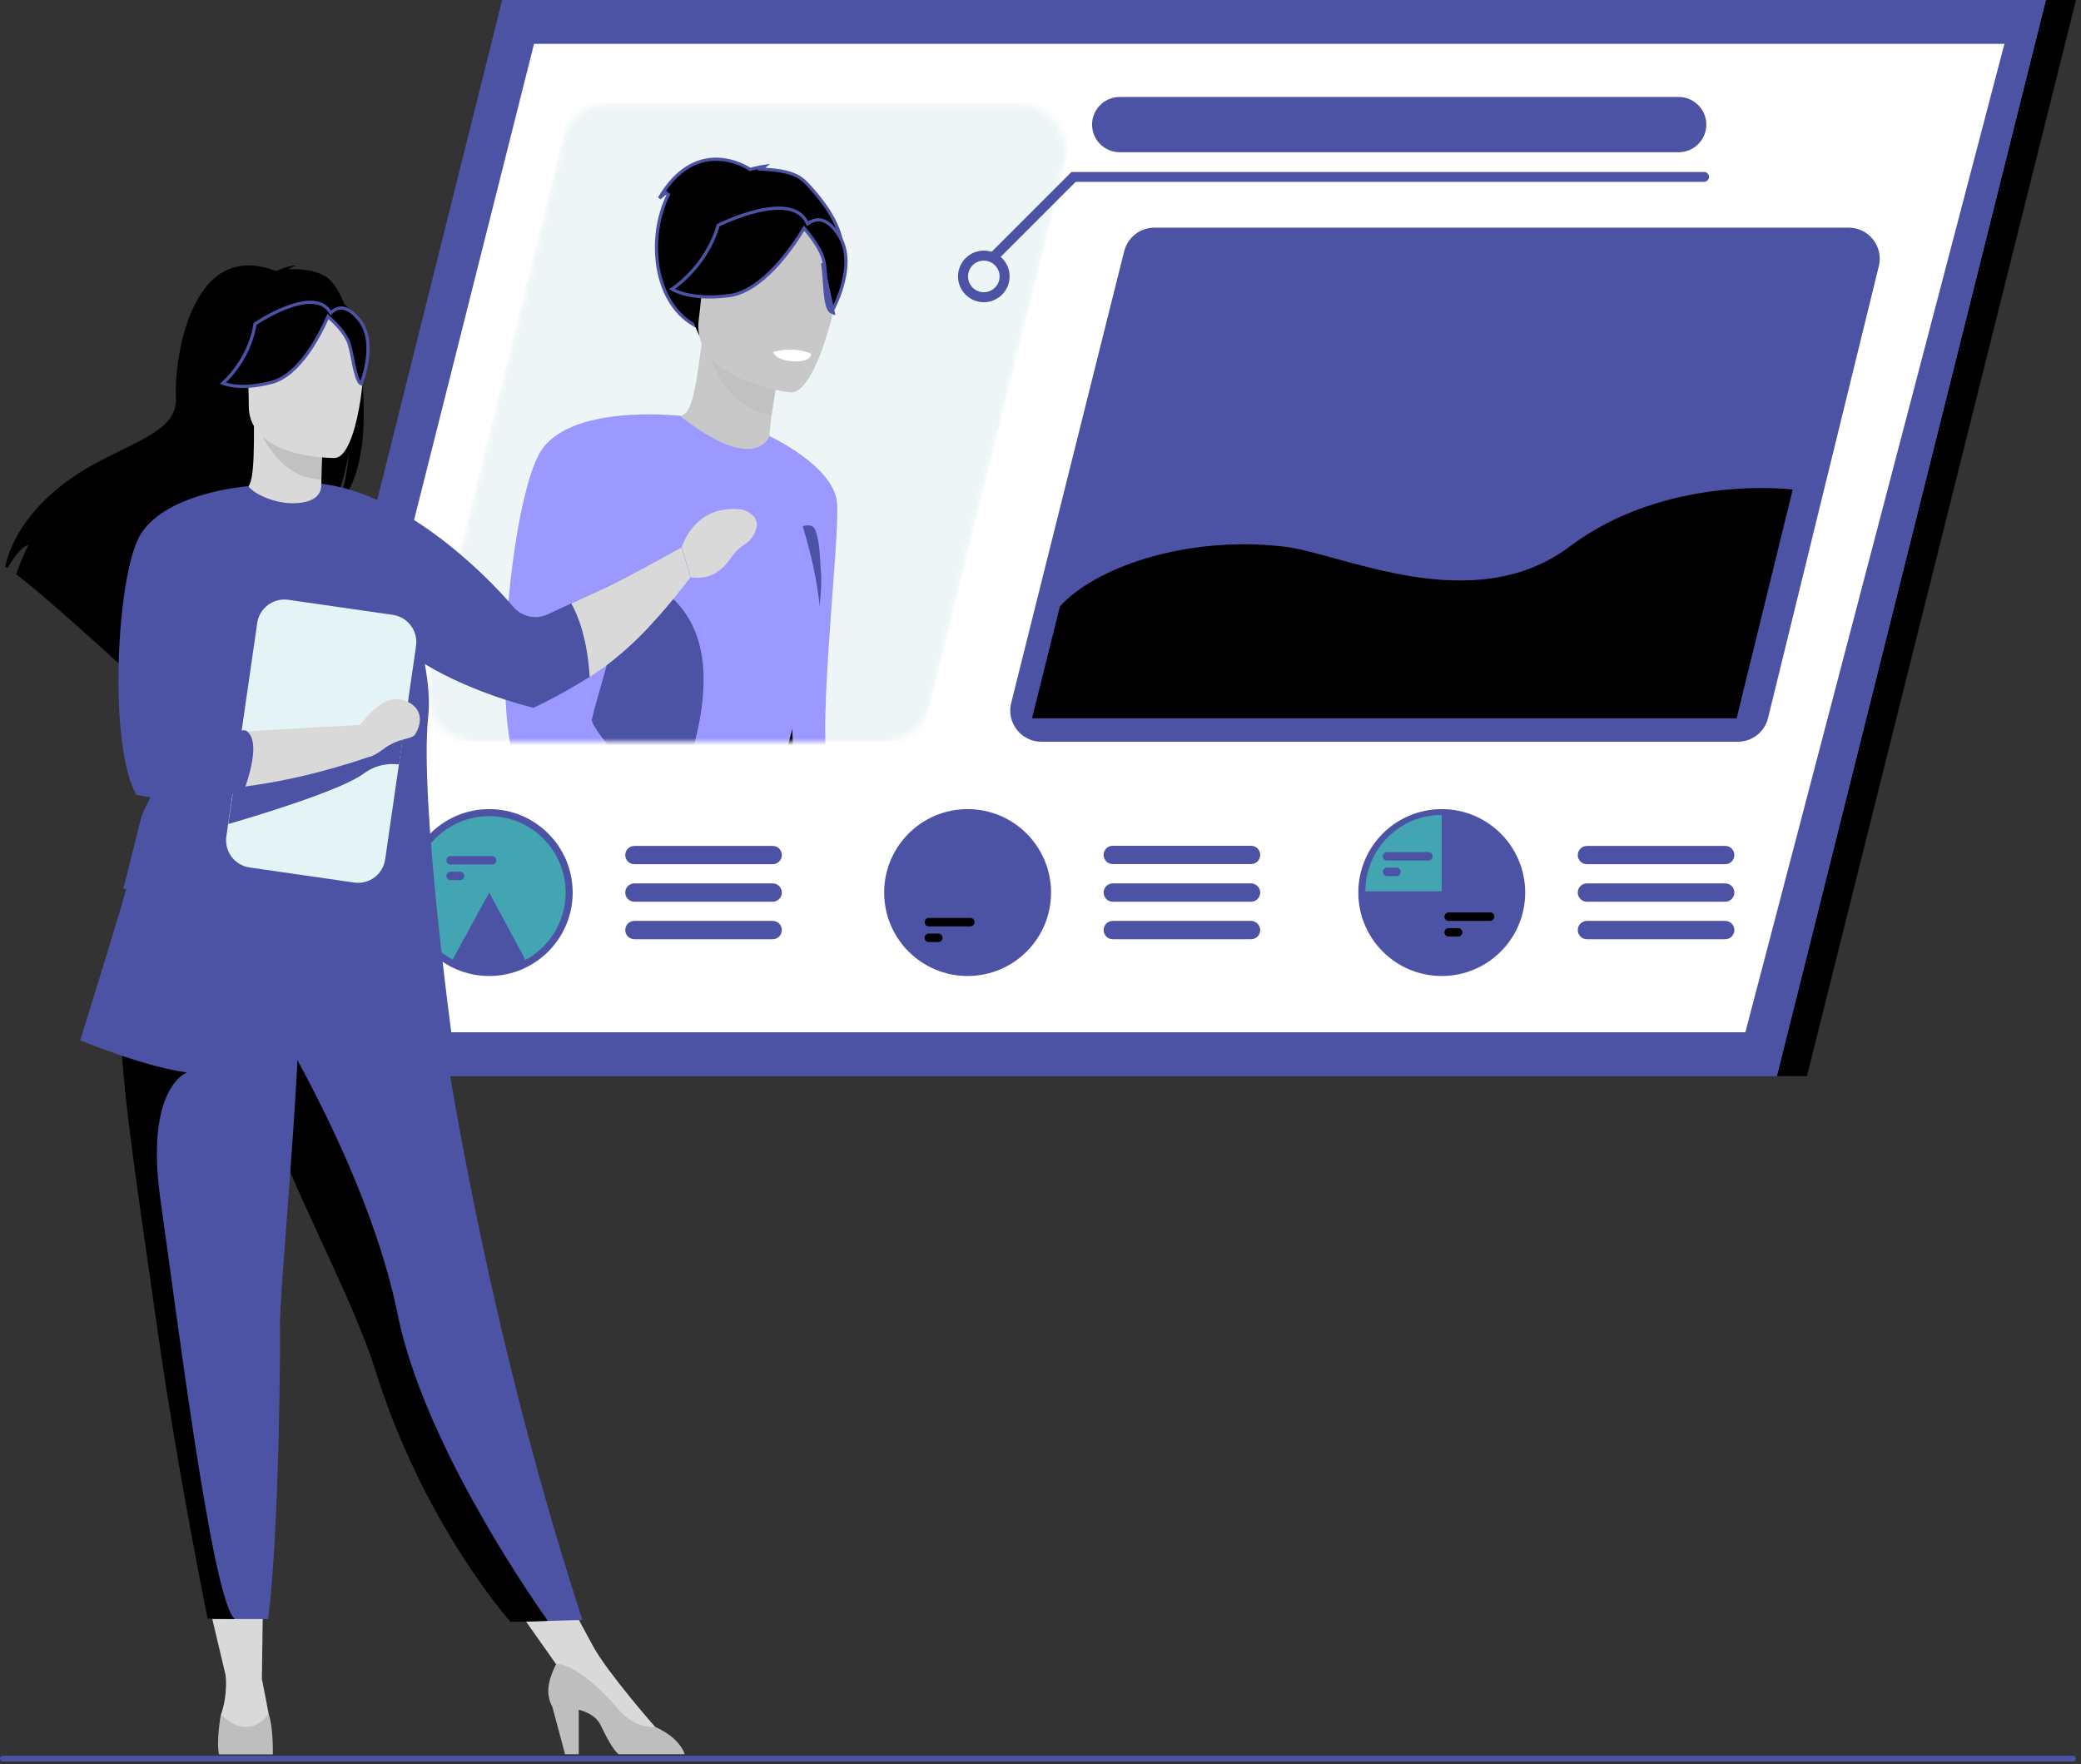 <svg width="289" height="245" viewBox="0 0 289 245" fill="none" xmlns="http://www.w3.org/2000/svg">
<rect x="0" y="0" width="289" height="245" fill="#333333" stroke="none"/>
<path d="M246.791 149.43H32.395L69.742 0H284.159L246.791 149.43Z" fill="#4C53A5"/>
<path d="M242.387 143.342H39.578L74.166 6.087H278.365L242.387 143.342Z" fill="white"/>
<path d="M250.941 149.43H246.791L284.158 0H288.308L250.941 149.43Z" fill="black"/>
<mask id="mask0_189_23034" style="mask-type:luminance" maskUnits="userSpaceOnUse" x="59" y="14" width="90" height="89">
<path d="M122.535 102.999H66.063C61.62 102.999 58.351 98.83 59.427 94.504L78.101 19.535C78.865 16.481 81.605 14.348 84.737 14.348H141.208C145.652 14.348 148.921 18.517 147.844 22.843L129.17 97.812C128.407 100.846 125.667 102.999 122.535 102.999Z" fill="white"/>
</mask>
<g mask="url(#mask0_189_23034)">
<path d="M127.878 102.999H57.312L79.392 14.348H149.957L127.878 102.999Z" fill="#EDF5F6"/>
</g>
<mask id="mask1_189_23034" style="mask-type:luminance" maskUnits="userSpaceOnUse" x="59" y="14" width="90" height="89">
<path d="M122.535 102.999H66.063C61.62 102.999 58.351 98.83 59.427 94.504L78.101 19.535C78.865 16.481 81.605 14.348 84.737 14.348H141.208C145.652 14.348 148.921 18.517 147.844 22.843L129.17 97.812C128.407 100.846 125.667 102.999 122.535 102.999Z" fill="white"/>
</mask>
<g mask="url(#mask1_189_23034)">
<path d="M135.257 116.995C135.179 117.23 135.081 117.445 134.964 117.661C133.574 119.912 110.633 120.01 108.01 118.13C106.835 117.289 106.483 105.681 106.444 93.115C106.405 77.573 106.835 60.543 106.835 60.543C106.835 60.543 115.82 64.712 116.251 69.841C116.681 74.969 112.923 105.779 115.526 107.658C118.149 109.537 130.246 109.792 134.279 110.966C134.298 110.966 136.001 114.646 135.257 116.995Z" fill="#9B98FF"/>
<path d="M106.131 23.119L105.682 23.474L106.253 23.515C106.277 23.517 106.301 23.518 106.326 23.52C107.148 23.578 108.156 23.649 109.149 23.893C110.171 24.144 111.159 24.575 111.902 25.346C115.905 29.514 117.244 32.952 117.001 35.725C116.759 38.495 114.931 40.674 112.426 42.307C109.922 43.94 106.771 45.006 103.96 45.555C102.556 45.83 101.241 45.974 100.14 45.996C99.033 46.018 98.164 45.916 97.637 45.714L97.637 45.714C94.216 44.408 92.236 41.287 91.499 37.697C90.763 34.105 91.281 30.08 92.823 27.034L92.487 26.76C92.153 27.026 91.844 27.285 91.578 27.514C92.758 25.504 94.029 24.196 95.284 23.372C96.759 22.403 98.226 22.093 99.527 22.108C100.832 22.124 101.974 22.466 102.792 22.807C103.2 22.977 103.526 23.146 103.749 23.271C103.861 23.334 103.947 23.386 104.004 23.422C104.032 23.44 104.054 23.454 104.068 23.463L104.083 23.474L104.087 23.476L104.087 23.476L104.087 23.476L104.087 23.476L104.175 23.536L104.276 23.506L104.276 23.506L104.276 23.506L104.276 23.506L104.277 23.506L104.282 23.504L104.302 23.499C104.319 23.494 104.344 23.487 104.377 23.477C104.443 23.459 104.539 23.433 104.657 23.402C104.894 23.341 105.219 23.263 105.575 23.193C105.767 23.155 105.967 23.12 106.166 23.092C106.154 23.101 106.142 23.11 106.131 23.119Z" fill="black" stroke="#4C53A5" stroke-width="0.444"/>
<path d="M107.209 63.107C107.248 63.127 102.354 64.927 99.027 63.538C95.895 62.226 94.329 57.744 94.368 57.744C95.777 57.646 96.423 55.806 97.441 47.702L98.048 47.898L108.226 51.323C108.226 51.323 107.561 54.573 107.15 57.665C106.798 60.269 106.641 62.755 107.209 63.107Z" fill="#C8C8C8"/>
<path d="M108.225 51.323C108.225 51.323 107.56 54.573 107.149 57.666C101.335 56.745 98.928 51.01 98.047 47.898L108.225 51.323Z" fill="#C1C1C1"/>
<path d="M97.108 46.626C97.108 46.626 94.681 41.4 94.466 37.152C94.329 34.137 97.245 23.372 108.05 26.386C108.05 26.386 111.201 27.11 113.942 29.538C116.115 31.456 119.109 35.39 114.02 44.453L112.591 47.546L97.108 46.626Z" fill="black"/>
<path d="M109.791 54.495C109.791 54.495 95.933 52.929 97.048 44.316C98.164 35.703 97.107 29.694 106.013 30.34C114.9 30.966 116.192 34.49 116.525 37.445C116.838 40.421 113.432 54.69 109.791 54.495Z" fill="#C8C8C8"/>
<path d="M110.712 74.01C110.594 72.992 112.767 72.522 113.158 73.462C113.902 75.224 113.824 77.318 113.981 79.001C114.45 83.836 112.532 90.12 112.532 90.12L110.712 74.01Z" fill="#4C53A5"/>
<path d="M93.325 40.147C93.46 40.054 93.638 39.928 93.849 39.767C94.344 39.389 95.021 38.823 95.752 38.065C97.198 36.565 98.861 34.309 99.742 31.278C99.751 31.274 99.76 31.27 99.769 31.265C99.844 31.229 99.954 31.175 100.096 31.109C100.379 30.977 100.787 30.793 101.284 30.588C102.279 30.176 103.627 29.679 105.047 29.332C106.471 28.985 107.949 28.794 109.21 28.981C110.463 29.167 111.48 29.72 112.041 30.85L112.151 31.073L112.36 30.938C112.829 30.634 113.436 30.414 114.127 30.583C114.821 30.752 115.651 31.327 116.534 32.729C117.834 34.801 117.595 37.423 117.005 39.564C116.711 40.629 116.335 41.561 116.033 42.224C115.882 42.556 115.75 42.82 115.656 42.999C115.63 43.049 115.607 43.092 115.588 43.129C115.448 43.069 115.308 42.899 115.18 42.544C115.022 42.107 114.921 41.489 114.846 40.779C114.788 40.228 114.748 39.634 114.708 39.042C114.696 38.875 114.685 38.709 114.673 38.544C114.621 37.797 114.56 37.073 114.455 36.487C114.301 35.593 113.827 34.658 113.313 33.852C112.796 33.042 112.226 32.343 111.86 31.918L111.661 31.687L111.502 31.947C110.723 33.223 109.299 35.366 107.487 37.26C105.668 39.161 103.492 40.778 101.212 41.062C98.234 41.43 96.184 41.148 94.887 40.78C94.238 40.596 93.776 40.39 93.479 40.233C93.421 40.202 93.37 40.173 93.325 40.147ZM115.704 43.377L115.506 43.277C115.505 43.278 115.504 43.28 115.503 43.283C115.501 43.288 115.498 43.295 115.495 43.301C115.496 43.312 115.497 43.323 115.5 43.334C114.755 43.017 114.618 40.998 114.486 39.054C114.423 38.13 114.362 37.223 114.236 36.526L115.704 43.377Z" fill="black" stroke="#4C53A5" stroke-width="0.444"/>
<path d="M107.404 48.877C107.404 48.877 107.522 50.012 110.262 50.188C110.262 50.188 112.572 50.345 112.65 49.131C112.65 49.131 110.536 47.996 107.404 48.877Z" fill="white"/>
<path d="M135.259 116.995C135.181 117.23 135.083 117.446 134.966 117.661C133.576 119.912 110.635 120.01 108.012 118.131C106.837 117.289 106.465 102.863 109.695 90.433C110.459 97.891 109.049 112.787 112.964 114.001C117.388 115.371 129.465 115.41 135.259 116.995Z" fill="black"/>
<path d="M113.296 90.825C104.194 117.113 108.344 121.869 105.094 124.14C105.075 124.159 102.373 124.923 102.354 124.942C98.987 127.174 99.32 123.983 89.239 126.88C84.443 128.27 78.278 130.11 72.993 130.991C70.996 131.324 69.136 131.519 67.512 131.5C64.399 131.461 62.188 130.639 61.698 128.466C60.308 122.163 72.777 107.541 71.603 96.305C71.603 96.207 71.583 96.11 71.583 96.012C71.524 95.033 71.622 93.937 71.877 92.743C73.149 86.714 78.141 78.375 83.093 71.348C88.574 63.597 93.996 57.431 94.387 57.724C105.075 66.102 106.876 60.523 106.876 60.523C106.876 60.523 116.408 81.859 113.296 90.825Z" fill="#9B98FF"/>
<path d="M103.313 124.688C103.293 124.688 103.333 124.668 103.313 124.688C99.946 126.919 99.3 123.983 89.239 126.88C84.443 128.27 78.278 130.11 72.993 130.991C70.33 131.108 68.353 131.245 67.512 131.5C64.399 131.46 62.188 130.638 61.698 128.466C60.308 122.163 72.777 107.541 71.603 96.305C71.603 96.207 71.583 96.109 71.583 96.011C71.505 94.896 71.603 93.819 71.877 92.743C73.032 88.201 77.064 83.621 81.879 76.809C84.111 79.863 103.842 79.217 95.796 105.505C93.291 113.589 102.941 118.13 103.313 124.688Z" fill="#4C53A5"/>
<path d="M94.369 57.744C94.369 57.744 78.612 55.924 74.814 63.147C71.017 70.369 68.433 97.147 71.506 105.701C74.579 114.255 96.581 128.133 99.145 128.896C101.69 129.66 103.843 125.862 103.784 125.412C103.725 124.962 81.802 101.962 82.194 99.907C82.546 97.852 94.369 57.744 94.369 57.744Z" fill="#9B98FF"/>
</g>
<path d="M136.627 41.967C134.65 41.967 133.045 40.362 133.045 38.385C133.045 36.408 134.65 34.803 136.627 34.803C138.604 34.803 140.209 36.408 140.209 38.385C140.209 40.362 138.604 41.967 136.627 41.967ZM136.627 36.193C135.413 36.193 134.435 37.171 134.435 38.385C134.435 39.598 135.413 40.577 136.627 40.577C137.841 40.577 138.819 39.598 138.819 38.385C138.819 37.191 137.841 36.193 136.627 36.193Z" fill="#4C53A5"/>
<path d="M138.154 36.193C137.978 36.193 137.802 36.134 137.665 35.997C137.39 35.723 137.39 35.292 137.665 35.018L148.802 23.88H236.652C237.043 23.88 237.337 24.194 237.337 24.566C237.337 24.937 237.023 25.251 236.652 25.251H149.39L138.643 35.997C138.506 36.134 138.33 36.193 138.154 36.193Z" fill="#4C53A5"/>
<path d="M233.128 21.14H155.497C153.383 21.14 151.66 19.418 151.66 17.304C151.66 15.19 153.383 13.467 155.497 13.467H233.128C235.242 13.467 236.965 15.19 236.965 17.304C236.965 19.418 235.242 21.14 233.128 21.14Z" fill="#4C53A5"/>
<path d="M200.225 112.356C193.824 112.356 188.637 117.544 188.637 123.944C188.637 130.345 193.824 135.532 200.225 135.532C206.625 135.532 211.813 130.345 211.813 123.944C211.813 117.544 206.625 112.356 200.225 112.356Z" fill="#4C53A5"/>
<path d="M239.588 117.465H220.386C219.681 117.465 219.113 118.033 219.113 118.738C219.113 119.442 219.681 120.01 220.386 120.01H239.588C240.293 120.01 240.86 119.442 240.86 118.738C240.86 118.033 240.293 117.465 239.588 117.465Z" fill="#4C53A5"/>
<path d="M239.588 122.672H220.386C219.681 122.672 219.113 123.24 219.113 123.945C219.113 124.649 219.681 125.217 220.386 125.217H239.588C240.293 125.217 240.86 124.649 240.86 123.945C240.86 123.24 240.293 122.672 239.588 122.672Z" fill="#4C53A5"/>
<path d="M239.588 127.879H220.386C219.681 127.879 219.113 128.447 219.113 129.151C219.113 129.856 219.681 130.424 220.386 130.424H239.588C240.293 130.424 240.86 129.856 240.86 129.151C240.86 128.447 240.293 127.879 239.588 127.879Z" fill="#4C53A5"/>
<path d="M189.615 123.768H200.224V113.159C194.372 113.159 189.615 117.916 189.615 123.768Z" fill="#43A5B2"/>
<path d="M210.834 124.121H200.224H189.615C189.615 129.973 194.372 134.73 200.224 134.73C206.077 134.73 210.834 129.973 210.834 124.121Z" fill="#4C53A5"/>
<path d="M198.385 118.327H192.63C192.297 118.327 192.043 118.601 192.043 118.914C192.043 119.247 192.317 119.501 192.63 119.501H198.385C198.718 119.501 198.972 119.227 198.972 118.914C198.992 118.581 198.718 118.327 198.385 118.327Z" fill="#4C53A5"/>
<path d="M193.942 120.48H192.63C192.297 120.48 192.043 120.754 192.043 121.067C192.043 121.4 192.317 121.654 192.63 121.654H193.942C194.274 121.654 194.529 121.38 194.529 121.067C194.548 120.754 194.274 120.48 193.942 120.48Z" fill="#4C53A5"/>
<path d="M206.938 126.705H201.183C200.85 126.705 200.596 126.979 200.596 127.292C200.596 127.625 200.87 127.879 201.183 127.879H206.938C207.271 127.879 207.525 127.605 207.525 127.292C207.545 126.979 207.271 126.705 206.938 126.705Z" fill="black"/>
<path d="M202.494 128.877H201.183C200.85 128.877 200.596 129.151 200.596 129.465C200.596 129.797 200.87 130.052 201.183 130.052H202.494C202.827 130.052 203.082 129.778 203.082 129.465C203.082 129.151 202.827 128.877 202.494 128.877Z" fill="black"/>
<path d="M134.377 135.532C140.777 135.532 145.965 130.344 145.965 123.944C145.965 117.545 140.777 112.356 134.377 112.356C127.977 112.356 122.789 117.545 122.789 123.944C122.789 130.344 127.977 135.532 134.377 135.532Z" fill="#4C53A5"/>
<path d="M154.538 119.99H173.74C174.445 119.99 175.013 119.423 175.013 118.718C175.013 118.013 174.445 117.446 173.74 117.446H154.538C153.833 117.446 153.266 118.013 153.266 118.718C153.266 119.423 153.833 119.99 154.538 119.99Z" fill="#4C53A5"/>
<path d="M173.74 122.672H154.538C153.833 122.672 153.266 123.24 153.266 123.944C153.266 124.649 153.833 125.217 154.538 125.217H173.74C174.445 125.217 175.013 124.649 175.013 123.944C175.013 123.24 174.425 122.672 173.74 122.672Z" fill="#4C53A5"/>
<path d="M173.74 127.879H154.538C153.833 127.879 153.266 128.447 153.266 129.151C153.266 129.856 153.833 130.424 154.538 130.424H173.74C174.445 130.424 175.013 129.856 175.013 129.151C174.993 128.447 174.425 127.879 173.74 127.879Z" fill="#4C53A5"/>
<path d="M134.377 124.12L123.768 123.983C123.768 124.023 123.768 124.081 123.768 124.12C123.768 129.973 128.524 134.73 134.377 134.73C136.471 134.73 138.429 134.123 140.073 133.066L134.377 124.12Z" fill="#4C53A5"/>
<path d="M134.768 127.468H128.993C128.661 127.468 128.406 127.742 128.406 128.055C128.406 128.388 128.68 128.642 128.993 128.642H134.748C135.081 128.642 135.336 128.368 135.336 128.055C135.355 127.742 135.081 127.468 134.768 127.468Z" fill="black"/>
<path d="M130.305 129.641H128.993C128.661 129.641 128.406 129.915 128.406 130.228C128.406 130.561 128.68 130.815 128.993 130.815H130.305C130.638 130.815 130.892 130.541 130.892 130.228C130.912 129.915 130.638 129.641 130.305 129.641Z" fill="black"/>
<path d="M67.943 135.532C74.343 135.532 79.531 130.344 79.531 123.944C79.531 117.545 74.343 112.356 67.943 112.356C61.544 112.356 56.355 117.545 56.355 123.944C56.355 130.344 61.544 135.532 67.943 135.532Z" fill="#4C53A5"/>
<path d="M67.943 113.335C62.09 113.335 57.334 118.092 57.334 123.944C57.334 127.957 59.566 131.461 62.854 133.262C64.557 130.11 67.943 123.944 67.943 123.944L72.974 133.301C76.301 131.5 78.552 127.996 78.552 123.944C78.552 118.072 73.796 113.335 67.943 113.335Z" fill="#43A5B2"/>
<path d="M107.307 117.465H88.104C87.4 117.465 86.832 118.033 86.832 118.738C86.832 119.442 87.4 120.01 88.104 120.01H107.307C108.011 120.01 108.579 119.442 108.579 118.738C108.579 118.033 108.011 117.465 107.307 117.465Z" fill="#4C53A5"/>
<path d="M107.307 122.672H88.104C87.4 122.672 86.832 123.24 86.832 123.945C86.832 124.649 87.4 125.217 88.104 125.217H107.307C108.011 125.217 108.579 124.649 108.579 123.945C108.579 123.24 108.011 122.672 107.307 122.672Z" fill="#4C53A5"/>
<path d="M107.307 127.879H88.104C87.4 127.879 86.832 128.447 86.832 129.151C86.832 129.856 87.4 130.424 88.104 130.424H107.307C108.011 130.424 108.579 129.856 108.579 129.151C108.579 128.447 108.011 127.879 107.307 127.879Z" fill="#4C53A5"/>
<path d="M68.334 118.875H62.579C62.247 118.875 61.992 119.149 61.992 119.462C61.992 119.795 62.266 120.049 62.579 120.049H68.334C68.667 120.049 68.921 119.775 68.921 119.462C68.921 119.149 68.667 118.875 68.334 118.875Z" fill="#4C53A5"/>
<path d="M63.891 121.047H62.579C62.247 121.047 61.992 121.321 61.992 121.635C61.992 121.967 62.266 122.222 62.579 122.222H63.891C64.224 122.222 64.478 121.948 64.478 121.635C64.478 121.302 64.204 121.047 63.891 121.047Z" fill="#4C53A5"/>
<path d="M144.614 103H241.35C243.327 103 245.069 101.649 245.539 99.711L260.924 36.956C261.589 34.235 259.534 31.612 256.735 31.612H160.312C158.335 31.612 156.613 32.963 156.123 34.881L140.425 97.636C139.759 100.357 141.815 103 144.614 103Z" fill="#4C53A5"/>
<path d="M248.965 67.981C248.965 67.981 231.504 65.73 217.998 75.889C204.472 86.048 186.268 76.79 178.223 75.889C164.267 74.323 151.837 79.021 147.198 84.208L143.322 99.75H241.174L248.965 67.981Z" fill="black"/>
<path d="M234.439 67.238H235.203L241.153 43.063H240.39L234.439 67.238Z" fill="#4C53A5"/>
<path d="M202.26 77.631H203.004L209.013 53.438H208.249L202.26 77.631Z" fill="#4C53A5"/>
<path d="M173.055 72.151H173.799L179.827 47.957H179.084L173.055 72.151Z" fill="#4C53A5"/>
<path d="M231.074 46.763H236.848C237.2 46.763 237.553 46.489 237.631 46.136C237.709 45.784 237.494 45.51 237.161 45.51H231.387C231.034 45.51 230.682 45.784 230.604 46.136C230.506 46.489 230.721 46.763 231.074 46.763Z" fill="#4C53A5"/>
<path d="M230.505 49.033H236.28C236.632 49.033 236.985 48.76 237.063 48.407C237.141 48.055 236.926 47.781 236.593 47.781H230.819C230.466 47.781 230.114 48.055 230.036 48.407C229.957 48.74 230.173 49.033 230.505 49.033Z" fill="#4C53A5"/>
<path d="M198.874 59.094H204.649C205.001 59.094 205.353 58.821 205.432 58.468C205.51 58.116 205.314 57.842 204.962 57.842H199.187C198.835 57.842 198.483 58.116 198.405 58.468C198.307 58.801 198.522 59.094 198.874 59.094Z" fill="#4C53A5"/>
<path d="M198.325 61.306H204.1C204.452 61.306 204.805 61.032 204.883 60.68C204.961 60.328 204.765 60.054 204.413 60.054H198.639C198.286 60.054 197.934 60.328 197.856 60.68C197.758 61.032 197.973 61.306 198.325 61.306Z" fill="#4C53A5"/>
<path d="M170.099 49.973H175.873C176.226 49.973 176.578 49.699 176.656 49.347C176.735 48.994 176.539 48.72 176.187 48.72H170.412C170.06 48.72 169.707 48.994 169.629 49.347C169.531 49.679 169.747 49.973 170.099 49.973Z" fill="#4C53A5"/>
<path d="M169.531 52.185H175.305C175.658 52.185 176.01 51.911 176.088 51.559C176.166 51.206 175.971 50.932 175.618 50.932H169.844C169.492 50.932 169.139 51.206 169.061 51.559C168.983 51.911 169.198 52.185 169.531 52.185Z" fill="#4C53A5"/>
<path d="M28.205 219.447L31.474 233.228L36.367 233.188L36.563 219.447H28.205Z" fill="#D9D9D9"/>
<path d="M69.43 220.034L78.728 233.227L82.349 228.569L76.751 218.214L69.43 220.034Z" fill="#D9D9D9"/>
<path d="M45.215 38.385C43.532 37.426 41.496 37.328 40.086 37.406C40.458 37.035 41.163 36.898 41.163 36.898C40.282 36.761 38.325 37.641 38.325 37.641C26.091 32.924 24.173 50.932 24.427 55.121C24.681 59.31 20.316 60.68 13.955 63.969C1.819 70.252 0.742 78.689 0.742 78.689C0.84 78.747 0.938 78.806 1.036 78.884C1.643 77.866 2.876 75.948 3.933 75.654C3.894 75.752 2.7 78.297 2.249 79.746C5.831 82.466 12.526 88.515 17.204 92.782C17.185 91.94 17.224 90.766 17.517 90.139L18.085 93.604C20.59 95.894 22.313 97.519 22.313 97.519C22 94.133 37.6 76.3 45.743 70.957C47.72 68.04 48.425 62.892 48.484 62.481C48.151 66.572 47.446 68.862 46.82 70.154C53.71 63.792 49.697 40.949 45.215 38.385Z" fill="black"/>
<path d="M45.274 71.211C45.313 71.231 41.34 73.286 38.364 72.483C35.545 71.72 33.725 68.079 33.764 68.06C34.958 67.825 35.291 66.18 35.272 59.173L35.8 59.271L44.843 61.052C44.843 61.052 44.628 63.89 44.628 66.572C44.628 68.843 44.745 70.976 45.274 71.211Z" fill="#D9D9D9"/>
<path d="M35.035 41.341C35.035 41.341 39.498 36.584 45.096 41.106C45.096 41.106 41.847 40.538 35.035 41.341Z" fill="black"/>
<path d="M44.844 61.072C44.844 61.072 44.629 63.91 44.629 66.592C39.559 66.455 36.897 61.835 35.801 59.271L44.844 61.072Z" fill="#C1C1C1"/>
<path d="M34.861 58.292C34.861 58.292 32.219 54.103 31.573 50.521C31.123 47.957 32.414 38.483 41.947 39.853C41.947 39.853 44.707 40.127 47.31 41.889C49.385 43.279 52.361 46.293 49.033 54.573L48.172 57.372L34.861 58.292Z" fill="black"/>
<path d="M80.878 224.948L76.083 225.085L70.895 225.241C70.895 225.241 58.916 211.892 52.182 190.517C52.026 190.027 51.869 189.518 51.693 189.009C48.013 178.283 40.379 164.816 36.367 152.621C35.721 150.683 35.153 148.843 34.644 147.12C34.487 146.572 34.311 146.024 34.174 145.496C31.218 135.2 30.357 128.447 29.555 121.224L58.583 121.459C58.564 121.459 63.262 170.766 80.878 224.948Z" fill="#4C53A5"/>
<path d="M54.512 104.781C54.434 118.6 56.528 124.512 56.528 124.512C56.528 124.512 44.098 130.834 29.339 126.176C29.163 126.117 17.105 123.376 17.105 123.376C17.36 122.809 19.552 113.511 19.787 113.002C22.899 106.308 25.268 103.372 25.64 101.316C26.325 97.48 26.345 93.506 25.992 89.748C25.092 79.824 22.41 71.583 22.41 71.583C26.442 70.663 30.299 69.097 34.487 67.531C35.447 68.725 38.285 69.939 40.849 69.88C43.785 69.821 44.705 68.569 44.607 67.179C47.739 68.921 50.225 70.585 50.225 70.585C52.887 75.204 58.29 79.706 58.681 86.812C58.818 88.534 54.512 104.409 54.512 104.781Z" fill="#4C53A5"/>
<path d="M29.555 106.328C28.282 108.128 25.855 119.031 19.807 120.402C22.919 112.631 25.287 109.205 25.659 106.817C26.344 102.354 26.364 97.734 26.012 93.37C28.028 89.826 29.555 87.38 29.555 87.38C29.711 86.812 32.765 77.338 33.763 85.794C34.722 94.29 30.964 104.311 29.555 106.328Z" fill="#4C53A5"/>
<path d="M46.526 63.597C46.526 63.597 34.546 63.793 34.546 56.335C34.546 48.877 32.98 43.886 40.634 43.435C48.268 42.985 49.775 45.843 50.382 48.329C50.969 50.834 49.638 63.362 46.526 63.597Z" fill="#D9D9D9"/>
<path d="M49.84 44.34L49.841 44.341C51.169 45.94 51.257 48.183 50.986 50.074C50.851 51.013 50.629 51.851 50.438 52.456C50.343 52.758 50.256 53.001 50.192 53.168C50.175 53.211 50.16 53.249 50.147 53.282C50.039 53.243 49.914 53.123 49.775 52.852C49.593 52.501 49.439 51.987 49.298 51.39C49.185 50.914 49.084 50.399 48.983 49.886C48.957 49.758 48.932 49.63 48.907 49.503C48.781 48.873 48.652 48.261 48.501 47.774L48.501 47.773C48.263 47.017 47.752 46.267 47.224 45.635C46.693 44.999 46.132 44.468 45.774 44.15L45.547 43.948L45.424 44.226C44.908 45.394 43.937 47.374 42.607 49.186C41.272 51.005 39.603 52.616 37.703 53.105C35.214 53.745 33.443 53.727 32.303 53.556C31.733 53.47 31.319 53.346 31.051 53.245C31.017 53.232 30.986 53.219 30.956 53.208C31.056 53.117 31.182 52.999 31.326 52.855C31.707 52.477 32.222 51.918 32.761 51.189C33.828 49.75 34.997 47.646 35.418 44.975C35.421 44.973 35.425 44.97 35.428 44.968C35.488 44.929 35.576 44.871 35.689 44.799C35.916 44.655 36.242 44.453 36.643 44.223C37.445 43.762 38.537 43.189 39.707 42.737C40.881 42.284 42.114 41.959 43.203 41.978C44.285 41.998 45.2 42.355 45.794 43.245L45.935 43.456L46.126 43.289C46.488 42.972 46.976 42.721 47.574 42.788C48.176 42.855 48.94 43.249 49.84 44.34Z" fill="black" stroke="#4C53A5" stroke-width="0.444"/>
<path d="M31.316 232.444C31.316 232.444 31.707 235.165 30.689 238.101C30.689 238.101 29.887 241.762 33.489 241.82C37.09 241.879 37.971 241.546 37.56 239.315C37.149 237.083 36.386 233.208 36.386 233.208L31.316 232.444Z" fill="#D9D9D9"/>
<path d="M37.893 243.621H30.435H30.415C30.004 241.703 30.67 238.101 30.67 238.101C34.741 241.997 37.286 238.003 37.286 238.003C37.971 239.667 37.893 243.621 37.893 243.621Z" fill="#BEBEBE"/>
<path d="M91.018 239.844C91.018 239.844 84.382 232.308 82.347 228.569L77.414 231.094L88.434 241.449L91.018 241.116V239.844Z" fill="#D9D9D9"/>
<path d="M95.091 243.602H85.891C85.089 242.878 84.306 241.409 83.366 239.472C82.818 238.375 81.605 237.749 80.371 237.416V243.602H78.473L76.711 237.025C75.537 234.833 76.418 232.797 77.24 231.055C78.199 231.055 80.998 231.74 85.891 237.377C87.496 239.237 89.278 239.883 91.039 239.824C91.059 239.844 91.079 239.844 91.118 239.863C93.897 241.155 94.798 242.741 95.091 243.602Z" fill="#BEBEBE"/>
<path d="M94.639 75.987C94.639 75.987 86.79 80.372 83.971 81.644C82.973 82.094 81.172 82.936 79.313 83.797C78.197 84.326 77.062 84.854 76.083 85.305C74.439 86.088 72.462 85.657 71.287 84.267C67.04 79.295 56.019 68.529 44.647 67.179L44.608 67.159C44.608 67.159 44.608 67.159 44.608 67.179C44.608 67.179 44.608 67.179 44.588 67.179L44.647 67.296C45.293 68.882 51.517 84.463 51.713 87.751C51.909 91.216 52.535 144.38 52.535 144.38C52.535 144.38 52.124 146.826 56.822 145.809C61.5 144.791 62.733 143.773 62.733 143.773C62.733 143.773 58.251 110.986 59.464 99.574C59.699 97.343 59.484 94.818 58.995 92.214C65.924 96.403 74.086 98.282 74.086 98.282C74.086 98.282 77.14 96.951 81.857 94.015C83.834 92.782 86.144 90.825 88.415 88.73C91.155 86.225 95.872 80.156 95.872 80.156L94.639 75.987Z" fill="#4C53A5"/>
<path d="M76.084 225.084L70.897 225.241C70.897 225.241 58.918 211.891 52.184 190.516C52.028 190.027 51.871 189.518 51.695 189.009C48.015 178.282 40.381 164.815 36.368 152.62C35.722 150.683 35.154 148.843 34.646 147.12C34.489 146.572 34.313 146.024 34.176 145.495L38.443 142.246C38.443 142.246 51.284 163.034 55.238 182.569C58.683 199.579 72.502 220.015 76.084 225.084Z" fill="black"/>
<path d="M38.873 184.409C38.951 193.922 38.462 215.787 37.229 224.83H32.629C30.084 224.83 28.812 224.791 28.812 224.791C25.7 209.053 23.488 196.036 21.883 184.82C20.571 175.62 19.397 167.712 18.496 160.92C17.596 154.088 16.95 148.353 16.735 143.518C16.695 142.755 16.676 142.011 16.656 141.287C16.637 140.563 16.637 139.858 16.637 139.173L41.711 136.726C41.418 153.403 38.834 178.889 38.873 184.409Z" fill="#4C53A5"/>
<path d="M32.629 224.83C30.084 224.83 28.812 224.791 28.812 224.791C25.699 209.053 23.488 196.036 21.882 184.82C20.571 175.62 19.396 167.712 18.496 160.92C17.596 154.089 16.95 148.353 16.734 143.519L25.934 148.941C25.934 148.941 20.062 151.015 22.294 166.694C24.544 182.373 29.516 222.618 32.629 224.83Z" fill="black"/>
<path d="M33.823 143.362C33.823 143.362 32.062 149.743 25.954 148.921C19.847 148.099 11.137 144.458 11.137 144.458C11.137 144.458 13.74 136.198 16.989 125.373C20.924 112.239 25.778 95.327 28.088 84.659C28.734 81.664 29.165 79.178 29.341 77.377L34.508 67.531C34.508 67.531 41.966 84.502 42.377 88.789C42.788 93.056 33.823 143.362 33.823 143.362Z" fill="#4C53A5"/>
<path d="M49.188 122.555L34.664 120.46C32.589 120.167 31.141 118.229 31.434 116.154L35.721 86.519C36.015 84.444 37.953 82.995 40.027 83.289L54.551 85.383C56.626 85.677 58.075 87.615 57.781 89.69L53.495 119.305C53.201 121.419 51.283 122.848 49.188 122.555Z" fill="#E4F4F6"/>
<path d="M50.539 107.404C52.184 106.19 53.945 105.975 55.413 106.151L56.138 101.121L52.282 103.607L32.668 107.776L31.709 114.431C36.407 113.061 47.447 109.694 50.539 107.404Z" fill="#4C53A5"/>
<path d="M56.783 97.538C55.1 96.618 53.495 97.088 51.85 98.615C51.009 99.398 50.539 100.064 49.952 100.67C47.016 100.827 40.047 101.199 34.175 101.571L33.685 109.263C38.501 108.657 44.412 107.443 51.224 105.114C51.753 105.016 52.379 104.663 53.221 104.037C55.335 102.432 57.136 102.706 57.605 102.041C58.232 101.14 59.132 98.811 56.783 97.538Z" fill="#D9D9D9"/>
<path d="M33.548 97.734C33.274 104.664 31.649 118.111 17.106 125.295C17.067 125.314 17.027 125.334 16.988 125.354C20.923 112.219 25.777 95.307 28.087 84.639C30.769 88.632 33.705 93.917 33.548 97.734Z" fill="#4C53A5"/>
<path d="M34.507 67.512C34.507 67.512 22.078 68.393 19.083 75.048C16.088 81.703 15.148 103.842 18.946 110.36C18.946 110.36 24.172 111.847 33.431 110.125C33.548 110.105 33.665 110.086 33.763 110.066C33.763 110.066 36.719 102.843 34.077 101.414C34.077 101.414 26.266 101.825 27.088 99.242C27.93 96.658 34.507 67.512 34.507 67.512Z" fill="#4C53A5"/>
<path d="M103.075 70.761C96.381 69.9 94.697 75.987 94.697 75.987L95.95 80.157C98.005 80.451 99.806 79.902 101.47 77.534C103.134 75.165 103.584 76.066 104.641 74.304C106.089 71.897 103.838 70.996 103.075 70.761Z" fill="#D9D9D9"/>
<path d="M83.991 81.644C82.992 82.094 81.192 82.936 79.332 83.797C80.33 85.559 81.564 88.75 81.896 94.015C83.873 92.782 86.457 90.727 88.649 88.574C92.173 85.109 95.911 80.157 95.911 80.157L94.659 75.987C94.639 75.987 86.79 80.372 83.991 81.644Z" fill="#D9D9D9"/>
<path d="M287.918 244.6H0.391C0.176 244.6 0 244.424 0 244.208C0 243.993 0.176 243.817 0.391 243.817H287.898C288.114 243.817 288.29 243.993 288.29 244.208C288.309 244.424 288.133 244.6 287.918 244.6Z" fill="#4C53A5"/>
</svg>
